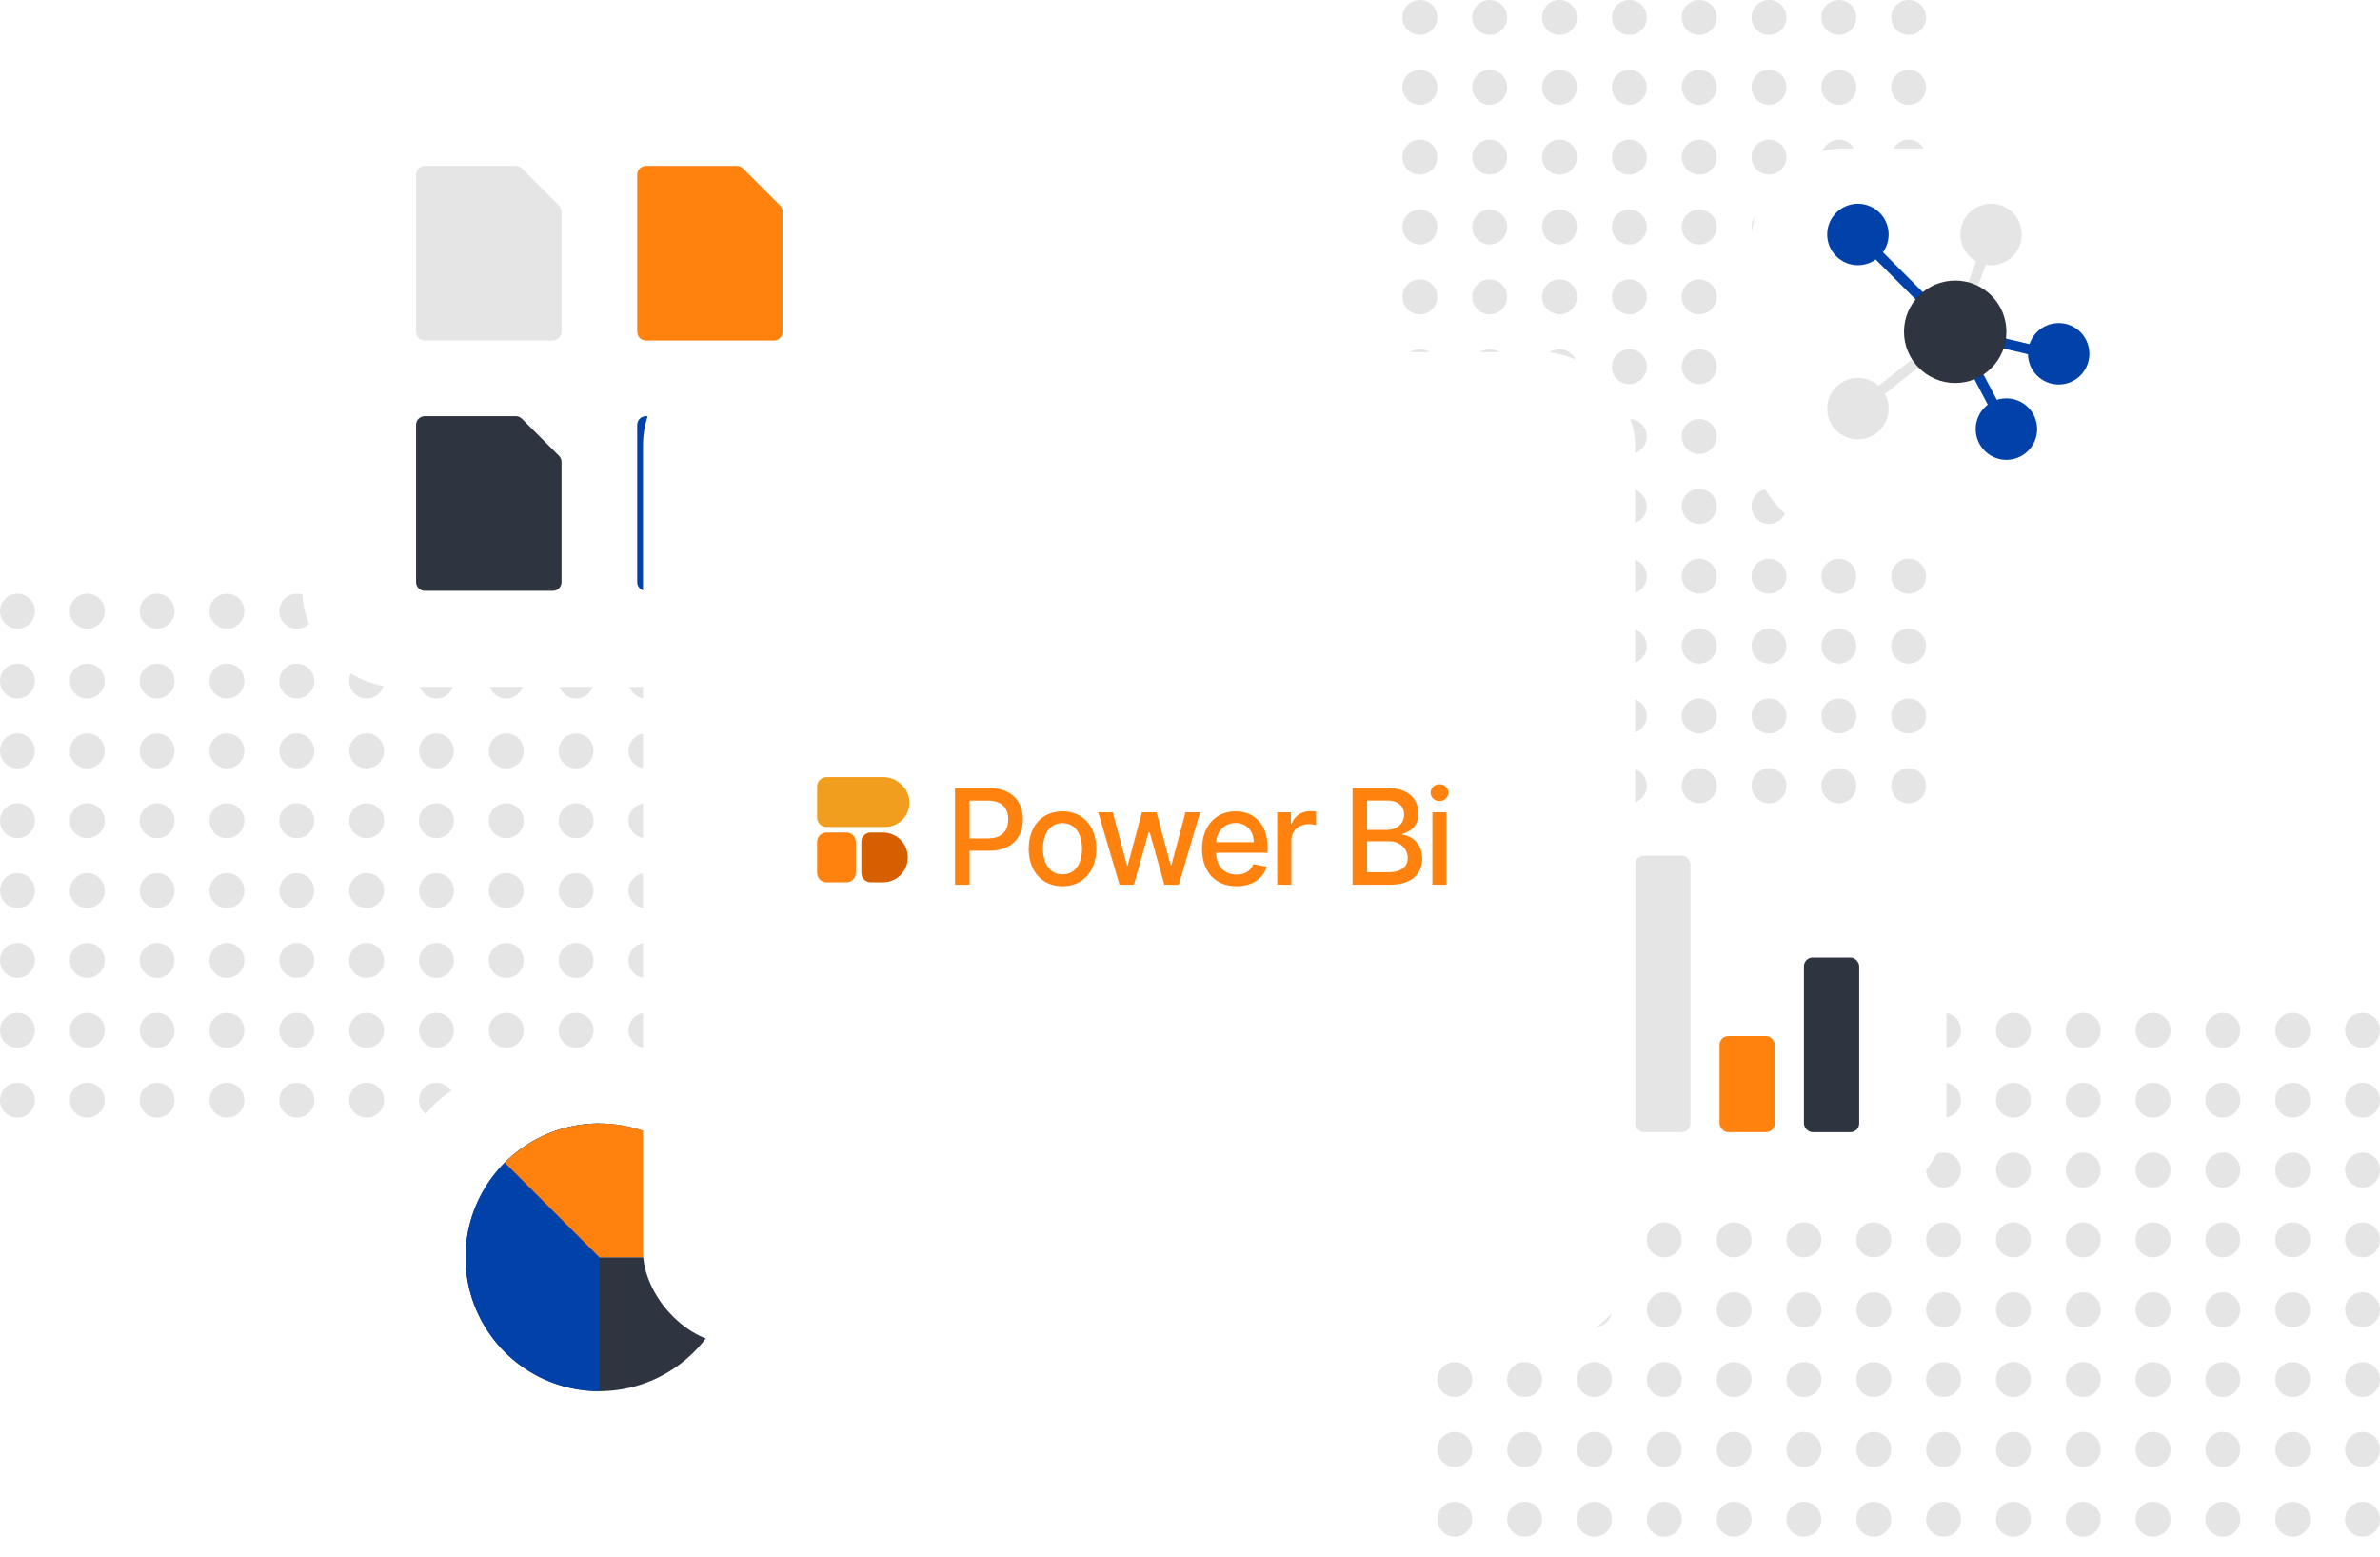 <svg viewBox="0 0 818 535" fill="none" xmlns="http://www.w3.org/2000/svg">
    <circle cx="6" cy="210" r="6" fill="#E5E5E5" />
    <circle cx="6" cy="234" r="6" fill="#E5E5E5" />
    <circle cx="30" cy="210" r="6" fill="#E5E5E5" />
    <circle cx="30" cy="234" r="6" fill="#E5E5E5" />
    <circle cx="54" cy="210" r="6" fill="#E5E5E5" />
    <circle cx="54" cy="234" r="6" fill="#E5E5E5" />
    <circle cx="78" cy="210" r="6" fill="#E5E5E5" />
    <circle cx="78" cy="234" r="6" fill="#E5E5E5" />
    <circle cx="102" cy="210" r="6" fill="#E5E5E5" />
    <circle cx="102" cy="234" r="6" fill="#E5E5E5" />
    <circle cx="126" cy="210" r="6" fill="#E5E5E5" />
    <circle cx="126" cy="234" r="6" fill="#E5E5E5" />
    <circle cx="150" cy="210" r="6" fill="#E5E5E5" />
    <circle cx="150" cy="234" r="6" fill="#E5E5E5" />
    <circle cx="174" cy="210" r="6" fill="#E5E5E5" />
    <circle cx="174" cy="234" r="6" fill="#E5E5E5" />
    <circle cx="198" cy="210" r="6" fill="#E5E5E5" />
    <circle cx="198" cy="234" r="6" fill="#E5E5E5" />
    <circle cx="222" cy="210" r="6" fill="#E5E5E5" />
    <circle cx="222" cy="234" r="6" fill="#E5E5E5" />
    <circle cx="246" cy="210" r="6" fill="#E5E5E5" />
    <circle cx="246" cy="234" r="6" fill="#E5E5E5" />
    <circle cx="270" cy="210" r="6" fill="#E5E5E5" />
    <circle cx="270" cy="234" r="6" fill="#E5E5E5" />
    <circle cx="294" cy="210" r="6" fill="#E5E5E5" />
    <circle cx="294" cy="234" r="6" fill="#E5E5E5" />
    <circle cx="318" cy="210" r="6" fill="#E5E5E5" />
    <circle cx="318" cy="234" r="6" fill="#E5E5E5" />
    <circle cx="6" cy="258" r="6" fill="#E5E5E5" />
    <circle cx="6" cy="282" r="6" fill="#E5E5E5" />
    <circle cx="30" cy="258" r="6" fill="#E5E5E5" />
    <circle cx="30" cy="282" r="6" fill="#E5E5E5" />
    <circle cx="54" cy="258" r="6" fill="#E5E5E5" />
    <circle cx="54" cy="282" r="6" fill="#E5E5E5" />
    <circle cx="78" cy="258" r="6" fill="#E5E5E5" />
    <circle cx="78" cy="282" r="6" fill="#E5E5E5" />
    <circle cx="102" cy="258" r="6" fill="#E5E5E5" />
    <circle cx="102" cy="282" r="6" fill="#E5E5E5" />
    <circle cx="126" cy="258" r="6" fill="#E5E5E5" />
    <circle cx="126" cy="282" r="6" fill="#E5E5E5" />
    <circle cx="150" cy="258" r="6" fill="#E5E5E5" />
    <circle cx="150" cy="282" r="6" fill="#E5E5E5" />
    <circle cx="174" cy="258" r="6" fill="#E5E5E5" />
    <circle cx="174" cy="282" r="6" fill="#E5E5E5" />
    <circle cx="198" cy="258" r="6" fill="#E5E5E5" />
    <circle cx="198" cy="282" r="6" fill="#E5E5E5" />
    <circle cx="222" cy="258" r="6" fill="#E5E5E5" />
    <circle cx="222" cy="282" r="6" fill="#E5E5E5" />
    <circle cx="246" cy="258" r="6" fill="#E5E5E5" />
    <circle cx="246" cy="282" r="6" fill="#E5E5E5" />
    <circle cx="270" cy="258" r="6" fill="#E5E5E5" />
    <circle cx="270" cy="282" r="6" fill="#E5E5E5" />
    <circle cx="294" cy="258" r="6" fill="#E5E5E5" />
    <circle cx="294" cy="282" r="6" fill="#E5E5E5" />
    <circle cx="318" cy="258" r="6" fill="#E5E5E5" />
    <circle cx="318" cy="282" r="6" fill="#E5E5E5" />
    <circle cx="6" cy="306" r="6" fill="#E5E5E5" />
    <circle cx="6" cy="330" r="6" fill="#E5E5E5" />
    <circle cx="30" cy="306" r="6" fill="#E5E5E5" />
    <circle cx="30" cy="330" r="6" fill="#E5E5E5" />
    <circle cx="54" cy="306" r="6" fill="#E5E5E5" />
    <circle cx="54" cy="330" r="6" fill="#E5E5E5" />
    <circle cx="78" cy="306" r="6" fill="#E5E5E5" />
    <circle cx="78" cy="330" r="6" fill="#E5E5E5" />
    <circle cx="102" cy="306" r="6" fill="#E5E5E5" />
    <circle cx="102" cy="330" r="6" fill="#E5E5E5" />
    <circle cx="126" cy="306" r="6" fill="#E5E5E5" />
    <circle cx="126" cy="330" r="6" fill="#E5E5E5" />
    <circle cx="150" cy="306" r="6" fill="#E5E5E5" />
    <circle cx="150" cy="330" r="6" fill="#E5E5E5" />
    <circle cx="174" cy="306" r="6" fill="#E5E5E5" />
    <circle cx="174" cy="330" r="6" fill="#E5E5E5" />
    <circle cx="198" cy="306" r="6" fill="#E5E5E5" />
    <circle cx="198" cy="330" r="6" fill="#E5E5E5" />
    <circle cx="222" cy="306" r="6" fill="#E5E5E5" />
    <circle cx="222" cy="330" r="6" fill="#E5E5E5" />
    <circle cx="246" cy="306" r="6" fill="#E5E5E5" />
    <circle cx="246" cy="330" r="6" fill="#E5E5E5" />
    <circle cx="270" cy="306" r="6" fill="#E5E5E5" />
    <circle cx="270" cy="330" r="6" fill="#E5E5E5" />
    <circle cx="294" cy="306" r="6" fill="#E5E5E5" />
    <circle cx="294" cy="330" r="6" fill="#E5E5E5" />
    <circle cx="318" cy="306" r="6" fill="#E5E5E5" />
    <circle cx="318" cy="330" r="6" fill="#E5E5E5" />
    <circle cx="6" cy="354" r="6" fill="#E5E5E5" />
    <circle cx="6" cy="378" r="6" fill="#E5E5E5" />
    <circle cx="30" cy="354" r="6" fill="#E5E5E5" />
    <circle cx="30" cy="378" r="6" fill="#E5E5E5" />
    <circle cx="54" cy="354" r="6" fill="#E5E5E5" />
    <circle cx="54" cy="378" r="6" fill="#E5E5E5" />
    <circle cx="78" cy="354" r="6" fill="#E5E5E5" />
    <circle cx="78" cy="378" r="6" fill="#E5E5E5" />
    <circle cx="102" cy="354" r="6" fill="#E5E5E5" />
    <circle cx="102" cy="378" r="6" fill="#E5E5E5" />
    <circle cx="126" cy="354" r="6" fill="#E5E5E5" />
    <circle cx="126" cy="378" r="6" fill="#E5E5E5" />
    <circle cx="150" cy="354" r="6" fill="#E5E5E5" />
    <circle cx="150" cy="378" r="6" fill="#E5E5E5" />
    <circle cx="174" cy="354" r="6" fill="#E5E5E5" />
    <circle cx="174" cy="378" r="6" fill="#E5E5E5" />
    <circle cx="198" cy="354" r="6" fill="#E5E5E5" />
    <circle cx="198" cy="378" r="6" fill="#E5E5E5" />
    <circle cx="222" cy="354" r="6" fill="#E5E5E5" />
    <circle cx="222" cy="378" r="6" fill="#E5E5E5" />
    <circle cx="246" cy="354" r="6" fill="#E5E5E5" />
    <circle cx="246" cy="378" r="6" fill="#E5E5E5" />
    <circle cx="270" cy="354" r="6" fill="#E5E5E5" />
    <circle cx="270" cy="378" r="6" fill="#E5E5E5" />
    <circle cx="294" cy="354" r="6" fill="#E5E5E5" />
    <circle cx="294" cy="378" r="6" fill="#E5E5E5" />
    <circle cx="318" cy="354" r="6" fill="#E5E5E5" />
    <circle cx="318" cy="378" r="6" fill="#E5E5E5" />
    <circle cx="488" cy="318" r="6" transform="rotate(-90 488 318)" fill="#E5E5E5" />
    <circle cx="512" cy="318" r="6" transform="rotate(-90 512 318)" fill="#E5E5E5" />
    <circle cx="488" cy="294" r="6" transform="rotate(-90 488 294)" fill="#E5E5E5" />
    <circle cx="512" cy="294" r="6" transform="rotate(-90 512 294)" fill="#E5E5E5" />
    <circle cx="488" cy="270" r="6" transform="rotate(-90 488 270)" fill="#E5E5E5" />
    <circle cx="512" cy="270" r="6" transform="rotate(-90 512 270)" fill="#E5E5E5" />
    <circle cx="488" cy="246" r="6" transform="rotate(-90 488 246)" fill="#E5E5E5" />
    <circle cx="512" cy="246" r="6" transform="rotate(-90 512 246)" fill="#E5E5E5" />
    <circle cx="488" cy="222" r="6" transform="rotate(-90 488 222)" fill="#E5E5E5" />
    <circle cx="512" cy="222" r="6" transform="rotate(-90 512 222)" fill="#E5E5E5" />
    <circle cx="488" cy="198" r="6" transform="rotate(-90 488 198)" fill="#E5E5E5" />
    <circle cx="512" cy="198" r="6" transform="rotate(-90 512 198)" fill="#E5E5E5" />
    <circle cx="488" cy="174" r="6" transform="rotate(-90 488 174)" fill="#E5E5E5" />
    <circle cx="512" cy="174" r="6" transform="rotate(-90 512 174)" fill="#E5E5E5" />
    <circle cx="488" cy="150" r="6" transform="rotate(-90 488 150)" fill="#E5E5E5" />
    <circle cx="512" cy="150" r="6" transform="rotate(-90 512 150)" fill="#E5E5E5" />
    <circle cx="488" cy="126" r="6" transform="rotate(-90 488 126)" fill="#E5E5E5" />
    <circle cx="512" cy="126" r="6" transform="rotate(-90 512 126)" fill="#E5E5E5" />
    <circle cx="488" cy="102" r="6" transform="rotate(-90 488 102)" fill="#E5E5E5" />
    <circle cx="512" cy="102" r="6" transform="rotate(-90 512 102)" fill="#E5E5E5" />
    <circle cx="488" cy="78" r="6" transform="rotate(-90 488 78)" fill="#E5E5E5" />
    <circle cx="512" cy="78" r="6" transform="rotate(-90 512 78)" fill="#E5E5E5" />
    <circle cx="488" cy="54" r="6" transform="rotate(-90 488 54)" fill="#E5E5E5" />
    <circle cx="512" cy="54" r="6" transform="rotate(-90 512 54)" fill="#E5E5E5" />
    <circle cx="488" cy="30" r="6" transform="rotate(-90 488 30)" fill="#E5E5E5" />
    <circle cx="512" cy="30" r="6" transform="rotate(-90 512 30)" fill="#E5E5E5" />
    <circle cx="488" cy="6" r="6" transform="rotate(-90 488 6)" fill="#E5E5E5" />
    <circle cx="512" cy="6" r="6" transform="rotate(-90 512 6)" fill="#E5E5E5" />
    <circle cx="536" cy="318" r="6" transform="rotate(-90 536 318)" fill="#E5E5E5" />
    <circle cx="560" cy="318" r="6" transform="rotate(-90 560 318)" fill="#E5E5E5" />
    <circle cx="536" cy="294" r="6" transform="rotate(-90 536 294)" fill="#E5E5E5" />
    <circle cx="560" cy="294" r="6" transform="rotate(-90 560 294)" fill="#E5E5E5" />
    <circle cx="536" cy="270" r="6" transform="rotate(-90 536 270)" fill="#E5E5E5" />
    <circle cx="560" cy="270" r="6" transform="rotate(-90 560 270)" fill="#E5E5E5" />
    <circle cx="536" cy="246" r="6" transform="rotate(-90 536 246)" fill="#E5E5E5" />
    <circle cx="560" cy="246" r="6" transform="rotate(-90 560 246)" fill="#E5E5E5" />
    <circle cx="536" cy="222" r="6" transform="rotate(-90 536 222)" fill="#E5E5E5" />
    <circle cx="560" cy="222" r="6" transform="rotate(-90 560 222)" fill="#E5E5E5" />
    <circle cx="536" cy="198" r="6" transform="rotate(-90 536 198)" fill="#E5E5E5" />
    <circle cx="560" cy="198" r="6" transform="rotate(-90 560 198)" fill="#E5E5E5" />
    <circle cx="536" cy="174" r="6" transform="rotate(-90 536 174)" fill="#E5E5E5" />
    <circle cx="560" cy="174" r="6" transform="rotate(-90 560 174)" fill="#E5E5E5" />
    <circle cx="536" cy="150" r="6" transform="rotate(-90 536 150)" fill="#E5E5E5" />
    <circle cx="560" cy="150" r="6" transform="rotate(-90 560 150)" fill="#E5E5E5" />
    <circle cx="536" cy="126" r="6" transform="rotate(-90 536 126)" fill="#E5E5E5" />
    <circle cx="560" cy="126" r="6" transform="rotate(-90 560 126)" fill="#E5E5E5" />
    <circle cx="536" cy="102" r="6" transform="rotate(-90 536 102)" fill="#E5E5E5" />
    <circle cx="560" cy="102" r="6" transform="rotate(-90 560 102)" fill="#E5E5E5" />
    <circle cx="536" cy="78" r="6" transform="rotate(-90 536 78)" fill="#E5E5E5" />
    <circle cx="560" cy="78" r="6" transform="rotate(-90 560 78)" fill="#E5E5E5" />
    <circle cx="536" cy="54" r="6" transform="rotate(-90 536 54)" fill="#E5E5E5" />
    <circle cx="560" cy="54" r="6" transform="rotate(-90 560 54)" fill="#E5E5E5" />
    <circle cx="536" cy="30" r="6" transform="rotate(-90 536 30)" fill="#E5E5E5" />
    <circle cx="560" cy="30" r="6" transform="rotate(-90 560 30)" fill="#E5E5E5" />
    <circle cx="536" cy="6" r="6" transform="rotate(-90 536 6)" fill="#E5E5E5" />
    <circle cx="560" cy="6" r="6" transform="rotate(-90 560 6)" fill="#E5E5E5" />
    <circle cx="584" cy="318" r="6" transform="rotate(-90 584 318)" fill="#E5E5E5" />
    <circle cx="608" cy="318" r="6" transform="rotate(-90 608 318)" fill="#E5E5E5" />
    <circle cx="584" cy="294" r="6" transform="rotate(-90 584 294)" fill="#E5E5E5" />
    <circle cx="608" cy="294" r="6" transform="rotate(-90 608 294)" fill="#E5E5E5" />
    <circle cx="584" cy="270" r="6" transform="rotate(-90 584 270)" fill="#E5E5E5" />
    <circle cx="608" cy="270" r="6" transform="rotate(-90 608 270)" fill="#E5E5E5" />
    <circle cx="584" cy="246" r="6" transform="rotate(-90 584 246)" fill="#E5E5E5" />
    <circle cx="608" cy="246" r="6" transform="rotate(-90 608 246)" fill="#E5E5E5" />
    <circle cx="584" cy="222" r="6" transform="rotate(-90 584 222)" fill="#E5E5E5" />
    <circle cx="608" cy="222" r="6" transform="rotate(-90 608 222)" fill="#E5E5E5" />
    <circle cx="584" cy="198" r="6" transform="rotate(-90 584 198)" fill="#E5E5E5" />
    <circle cx="608" cy="198" r="6" transform="rotate(-90 608 198)" fill="#E5E5E5" />
    <circle cx="584" cy="174" r="6" transform="rotate(-90 584 174)" fill="#E5E5E5" />
    <circle cx="608" cy="174" r="6" transform="rotate(-90 608 174)" fill="#E5E5E5" />
    <circle cx="584" cy="150" r="6" transform="rotate(-90 584 150)" fill="#E5E5E5" />
    <circle cx="608" cy="150" r="6" transform="rotate(-90 608 150)" fill="#E5E5E5" />
    <circle cx="584" cy="126" r="6" transform="rotate(-90 584 126)" fill="#E5E5E5" />
    <circle cx="608" cy="126" r="6" transform="rotate(-90 608 126)" fill="#E5E5E5" />
    <circle cx="584" cy="102" r="6" transform="rotate(-90 584 102)" fill="#E5E5E5" />
    <circle cx="608" cy="102" r="6" transform="rotate(-90 608 102)" fill="#E5E5E5" />
    <circle cx="584" cy="78" r="6" transform="rotate(-90 584 78)" fill="#E5E5E5" />
    <circle cx="608" cy="78" r="6" transform="rotate(-90 608 78)" fill="#E5E5E5" />
    <circle cx="584" cy="54" r="6" transform="rotate(-90 584 54)" fill="#E5E5E5" />
    <circle cx="608" cy="54" r="6" transform="rotate(-90 608 54)" fill="#E5E5E5" />
    <circle cx="584" cy="30" r="6" transform="rotate(-90 584 30)" fill="#E5E5E5" />
    <circle cx="608" cy="30" r="6" transform="rotate(-90 608 30)" fill="#E5E5E5" />
    <circle cx="584" cy="6" r="6" transform="rotate(-90 584 6)" fill="#E5E5E5" />
    <circle cx="608" cy="6" r="6" transform="rotate(-90 608 6)" fill="#E5E5E5" />
    <circle cx="632" cy="318" r="6" transform="rotate(-90 632 318)" fill="#E5E5E5" />
    <circle cx="656" cy="318" r="6" transform="rotate(-90 656 318)" fill="#E5E5E5" />
    <circle cx="632" cy="294" r="6" transform="rotate(-90 632 294)" fill="#E5E5E5" />
    <circle cx="656" cy="294" r="6" transform="rotate(-90 656 294)" fill="#E5E5E5" />
    <circle cx="632" cy="270" r="6" transform="rotate(-90 632 270)" fill="#E5E5E5" />
    <circle cx="656" cy="270" r="6" transform="rotate(-90 656 270)" fill="#E5E5E5" />
    <circle cx="632" cy="246" r="6" transform="rotate(-90 632 246)" fill="#E5E5E5" />
    <circle cx="656" cy="246" r="6" transform="rotate(-90 656 246)" fill="#E5E5E5" />
    <circle cx="632" cy="222" r="6" transform="rotate(-90 632 222)" fill="#E5E5E5" />
    <circle cx="656" cy="222" r="6" transform="rotate(-90 656 222)" fill="#E5E5E5" />
    <circle cx="632" cy="198" r="6" transform="rotate(-90 632 198)" fill="#E5E5E5" />
    <circle cx="656" cy="198" r="6" transform="rotate(-90 656 198)" fill="#E5E5E5" />
    <circle cx="632" cy="174" r="6" transform="rotate(-90 632 174)" fill="#E5E5E5" />
    <circle cx="656" cy="174" r="6" transform="rotate(-90 656 174)" fill="#E5E5E5" />
    <circle cx="632" cy="150" r="6" transform="rotate(-90 632 150)" fill="#E5E5E5" />
    <circle cx="656" cy="150" r="6" transform="rotate(-90 656 150)" fill="#E5E5E5" />
    <circle cx="632" cy="126" r="6" transform="rotate(-90 632 126)" fill="#E5E5E5" />
    <circle cx="656" cy="126" r="6" transform="rotate(-90 656 126)" fill="#E5E5E5" />
    <circle cx="632" cy="102" r="6" transform="rotate(-90 632 102)" fill="#E5E5E5" />
    <circle cx="656" cy="102" r="6" transform="rotate(-90 656 102)" fill="#E5E5E5" />
    <circle cx="632" cy="78" r="6" transform="rotate(-90 632 78)" fill="#E5E5E5" />
    <circle cx="656" cy="78" r="6" transform="rotate(-90 656 78)" fill="#E5E5E5" />
    <circle cx="632" cy="54" r="6" transform="rotate(-90 632 54)" fill="#E5E5E5" />
    <circle cx="656" cy="54" r="6" transform="rotate(-90 656 54)" fill="#E5E5E5" />
    <circle cx="632" cy="30" r="6" transform="rotate(-90 632 30)" fill="#E5E5E5" />
    <circle cx="656" cy="30" r="6" transform="rotate(-90 656 30)" fill="#E5E5E5" />
    <circle cx="632" cy="6" r="6" transform="rotate(-90 632 6)" fill="#E5E5E5" />
    <circle cx="656" cy="6" r="6" transform="rotate(-90 656 6)" fill="#E5E5E5" />
    <circle cx="812" cy="522" r="6" transform="rotate(180 812 522)" fill="#E5E5E5" />
    <circle cx="812" cy="498" r="6" transform="rotate(180 812 498)" fill="#E5E5E5" />
    <circle cx="788" cy="522" r="6" transform="rotate(180 788 522)" fill="#E5E5E5" />
    <circle cx="788" cy="498" r="6" transform="rotate(180 788 498)" fill="#E5E5E5" />
    <circle cx="764" cy="522" r="6" transform="rotate(180 764 522)" fill="#E5E5E5" />
    <circle cx="764" cy="498" r="6" transform="rotate(180 764 498)" fill="#E5E5E5" />
    <circle cx="740" cy="522" r="6" transform="rotate(180 740 522)" fill="#E5E5E5" />
    <circle cx="740" cy="498" r="6" transform="rotate(180 740 498)" fill="#E5E5E5" />
    <circle cx="716" cy="522" r="6" transform="rotate(180 716 522)" fill="#E5E5E5" />
    <circle cx="716" cy="498" r="6" transform="rotate(180 716 498)" fill="#E5E5E5" />
    <circle cx="692" cy="522" r="6" transform="rotate(180 692 522)" fill="#E5E5E5" />
    <circle cx="692" cy="498" r="6" transform="rotate(180 692 498)" fill="#E5E5E5" />
    <circle cx="668" cy="522" r="6" transform="rotate(180 668 522)" fill="#E5E5E5" />
    <circle cx="668" cy="498" r="6" transform="rotate(180 668 498)" fill="#E5E5E5" />
    <circle cx="644" cy="522" r="6" transform="rotate(180 644 522)" fill="#E5E5E5" />
    <circle cx="644" cy="498" r="6" transform="rotate(180 644 498)" fill="#E5E5E5" />
    <circle cx="620" cy="522" r="6" transform="rotate(180 620 522)" fill="#E5E5E5" />
    <circle cx="620" cy="498" r="6" transform="rotate(180 620 498)" fill="#E5E5E5" />
    <circle cx="596" cy="522" r="6" transform="rotate(180 596 522)" fill="#E5E5E5" />
    <circle cx="596" cy="498" r="6" transform="rotate(180 596 498)" fill="#E5E5E5" />
    <circle cx="572" cy="522" r="6" transform="rotate(180 572 522)" fill="#E5E5E5" />
    <circle cx="572" cy="498" r="6" transform="rotate(180 572 498)" fill="#E5E5E5" />
    <circle cx="548" cy="522" r="6" transform="rotate(180 548 522)" fill="#E5E5E5" />
    <circle cx="548" cy="498" r="6" transform="rotate(180 548 498)" fill="#E5E5E5" />
    <circle cx="524" cy="522" r="6" transform="rotate(180 524 522)" fill="#E5E5E5" />
    <circle cx="524" cy="498" r="6" transform="rotate(180 524 498)" fill="#E5E5E5" />
    <circle cx="500" cy="522" r="6" transform="rotate(180 500 522)" fill="#E5E5E5" />
    <circle cx="500" cy="498" r="6" transform="rotate(180 500 498)" fill="#E5E5E5" />
    <circle cx="812" cy="474" r="6" transform="rotate(180 812 474)" fill="#E5E5E5" />
    <circle cx="812" cy="450" r="6" transform="rotate(180 812 450)" fill="#E5E5E5" />
    <circle cx="788" cy="474" r="6" transform="rotate(180 788 474)" fill="#E5E5E5" />
    <circle cx="788" cy="450" r="6" transform="rotate(180 788 450)" fill="#E5E5E5" />
    <circle cx="764" cy="474" r="6" transform="rotate(180 764 474)" fill="#E5E5E5" />
    <circle cx="764" cy="450" r="6" transform="rotate(180 764 450)" fill="#E5E5E5" />
    <circle cx="740" cy="474" r="6" transform="rotate(180 740 474)" fill="#E5E5E5" />
    <circle cx="740" cy="450" r="6" transform="rotate(180 740 450)" fill="#E5E5E5" />
    <circle cx="716" cy="474" r="6" transform="rotate(180 716 474)" fill="#E5E5E5" />
    <circle cx="716" cy="450" r="6" transform="rotate(180 716 450)" fill="#E5E5E5" />
    <circle cx="692" cy="474" r="6" transform="rotate(180 692 474)" fill="#E5E5E5" />
    <circle cx="692" cy="450" r="6" transform="rotate(180 692 450)" fill="#E5E5E5" />
    <circle cx="668" cy="474" r="6" transform="rotate(180 668 474)" fill="#E5E5E5" />
    <circle cx="668" cy="450" r="6" transform="rotate(180 668 450)" fill="#E5E5E5" />
    <circle cx="644" cy="474" r="6" transform="rotate(180 644 474)" fill="#E5E5E5" />
    <circle cx="644" cy="450" r="6" transform="rotate(180 644 450)" fill="#E5E5E5" />
    <circle cx="620" cy="474" r="6" transform="rotate(180 620 474)" fill="#E5E5E5" />
    <circle cx="620" cy="450" r="6" transform="rotate(180 620 450)" fill="#E5E5E5" />
    <circle cx="596" cy="474" r="6" transform="rotate(180 596 474)" fill="#E5E5E5" />
    <circle cx="596" cy="450" r="6" transform="rotate(180 596 450)" fill="#E5E5E5" />
    <circle cx="572" cy="474" r="6" transform="rotate(180 572 474)" fill="#E5E5E5" />
    <circle cx="572" cy="450" r="6" transform="rotate(180 572 450)" fill="#E5E5E5" />
    <circle cx="548" cy="474" r="6" transform="rotate(180 548 474)" fill="#E5E5E5" />
    <circle cx="548" cy="450" r="6" transform="rotate(180 548 450)" fill="#E5E5E5" />
    <circle cx="524" cy="474" r="6" transform="rotate(180 524 474)" fill="#E5E5E5" />
    <circle cx="524" cy="450" r="6" transform="rotate(180 524 450)" fill="#E5E5E5" />
    <circle cx="500" cy="474" r="6" transform="rotate(180 500 474)" fill="#E5E5E5" />
    <circle cx="500" cy="450" r="6" transform="rotate(180 500 450)" fill="#E5E5E5" />
    <circle cx="812" cy="426" r="6" transform="rotate(180 812 426)" fill="#E5E5E5" />
    <circle cx="812" cy="402" r="6" transform="rotate(180 812 402)" fill="#E5E5E5" />
    <circle cx="788" cy="426" r="6" transform="rotate(180 788 426)" fill="#E5E5E5" />
    <circle cx="788" cy="402" r="6" transform="rotate(180 788 402)" fill="#E5E5E5" />
    <circle cx="764" cy="426" r="6" transform="rotate(180 764 426)" fill="#E5E5E5" />
    <circle cx="764" cy="402" r="6" transform="rotate(180 764 402)" fill="#E5E5E5" />
    <circle cx="740" cy="426" r="6" transform="rotate(180 740 426)" fill="#E5E5E5" />
    <circle cx="740" cy="402" r="6" transform="rotate(180 740 402)" fill="#E5E5E5" />
    <circle cx="716" cy="426" r="6" transform="rotate(180 716 426)" fill="#E5E5E5" />
    <circle cx="716" cy="402" r="6" transform="rotate(180 716 402)" fill="#E5E5E5" />
    <circle cx="692" cy="426" r="6" transform="rotate(180 692 426)" fill="#E5E5E5" />
    <circle cx="692" cy="402" r="6" transform="rotate(180 692 402)" fill="#E5E5E5" />
    <circle cx="668" cy="426" r="6" transform="rotate(180 668 426)" fill="#E5E5E5" />
    <circle cx="668" cy="402" r="6" transform="rotate(180 668 402)" fill="#E5E5E5" />
    <circle cx="644" cy="426" r="6" transform="rotate(180 644 426)" fill="#E5E5E5" />
    <circle cx="644" cy="402" r="6" transform="rotate(180 644 402)" fill="#E5E5E5" />
    <circle cx="620" cy="426" r="6" transform="rotate(180 620 426)" fill="#E5E5E5" />
    <circle cx="620" cy="402" r="6" transform="rotate(180 620 402)" fill="#E5E5E5" />
    <circle cx="596" cy="426" r="6" transform="rotate(180 596 426)" fill="#E5E5E5" />
    <circle cx="596" cy="402" r="6" transform="rotate(180 596 402)" fill="#E5E5E5" />
    <circle cx="572" cy="426" r="6" transform="rotate(180 572 426)" fill="#E5E5E5" />
    <circle cx="572" cy="402" r="6" transform="rotate(180 572 402)" fill="#E5E5E5" />
    <circle cx="548" cy="426" r="6" transform="rotate(180 548 426)" fill="#E5E5E5" />
    <circle cx="548" cy="402" r="6" transform="rotate(180 548 402)" fill="#E5E5E5" />
    <circle cx="524" cy="426" r="6" transform="rotate(180 524 426)" fill="#E5E5E5" />
    <circle cx="524" cy="402" r="6" transform="rotate(180 524 402)" fill="#E5E5E5" />
    <circle cx="500" cy="426" r="6" transform="rotate(180 500 426)" fill="#E5E5E5" />
    <circle cx="500" cy="402" r="6" transform="rotate(180 500 402)" fill="#E5E5E5" />
    <circle cx="812" cy="378" r="6" transform="rotate(180 812 378)" fill="#E5E5E5" />
    <circle cx="812" cy="354" r="6" transform="rotate(180 812 354)" fill="#E5E5E5" />
    <circle cx="788" cy="378" r="6" transform="rotate(180 788 378)" fill="#E5E5E5" />
    <circle cx="788" cy="354" r="6" transform="rotate(180 788 354)" fill="#E5E5E5" />
    <circle cx="764" cy="378" r="6" transform="rotate(180 764 378)" fill="#E5E5E5" />
    <circle cx="764" cy="354" r="6" transform="rotate(180 764 354)" fill="#E5E5E5" />
    <circle cx="740" cy="378" r="6" transform="rotate(180 740 378)" fill="#E5E5E5" />
    <circle cx="740" cy="354" r="6" transform="rotate(180 740 354)" fill="#E5E5E5" />
    <circle cx="716" cy="378" r="6" transform="rotate(180 716 378)" fill="#E5E5E5" />
    <circle cx="716" cy="354" r="6" transform="rotate(180 716 354)" fill="#E5E5E5" />
    <circle cx="692" cy="378" r="6" transform="rotate(180 692 378)" fill="#E5E5E5" />
    <circle cx="692" cy="354" r="6" transform="rotate(180 692 354)" fill="#E5E5E5" />
    <circle cx="668" cy="378" r="6" transform="rotate(180 668 378)" fill="#E5E5E5" />
    <circle cx="668" cy="354" r="6" transform="rotate(180 668 354)" fill="#E5E5E5" />
    <circle cx="644" cy="378" r="6" transform="rotate(180 644 378)" fill="#E5E5E5" />
    <circle cx="644" cy="354" r="6" transform="rotate(180 644 354)" fill="#E5E5E5" />
    <circle cx="620" cy="378" r="6" transform="rotate(180 620 378)" fill="#E5E5E5" />
    <circle cx="620" cy="354" r="6" transform="rotate(180 620 354)" fill="#E5E5E5" />
    <circle cx="596" cy="378" r="6" transform="rotate(180 596 378)" fill="#E5E5E5" />
    <circle cx="596" cy="354" r="6" transform="rotate(180 596 354)" fill="#E5E5E5" />
    <circle cx="572" cy="378" r="6" transform="rotate(180 572 378)" fill="#E5E5E5" />
    <circle cx="572" cy="354" r="6" transform="rotate(180 572 354)" fill="#E5E5E5" />
    <circle cx="548" cy="378" r="6" transform="rotate(180 548 378)" fill="#E5E5E5" />
    <circle cx="548" cy="354" r="6" transform="rotate(180 548 354)" fill="#E5E5E5" />
    <circle cx="524" cy="378" r="6" transform="rotate(180 524 378)" fill="#E5E5E5" />
    <circle cx="524" cy="354" r="6" transform="rotate(180 524 354)" fill="#E5E5E5" />
    <circle cx="500" cy="378" r="6" transform="rotate(180 500 378)" fill="#E5E5E5" />
    <circle cx="500" cy="354" r="6" transform="rotate(180 500 354)" fill="#E5E5E5" />
    <g filter="url(#filter0_d)">
        <rect x="104" y="29" width="203" height="203" rx="32" fill="white" />
    </g>
    <path d="M146 117H190C191.657 117 193 115.657 193 114V72.743C193 71.947 192.684 71.184 192.121 70.621L179.379 57.879C178.816 57.316 178.053 57 177.257 57H146C144.343 57 143 58.343 143 60V114C143 115.657 144.343 117 146 117Z" fill="#E5E5E5" />
    <path d="M222 117H266C267.657 117 269 115.657 269 114V72.743C269 71.947 268.684 71.184 268.121 70.621L255.379 57.879C254.816 57.316 254.053 57 253.257 57H222C220.343 57 219 58.343 219 60V114C219 115.657 220.343 117 222 117Z" fill="#FF820F" />
    <path d="M146 203H190C191.657 203 193 201.657 193 200V158.743C193 157.947 192.684 157.184 192.121 156.621L179.379 143.879C178.816 143.316 178.053 143 177.257 143H146C144.343 143 143 144.343 143 146V200C143 201.657 144.343 203 146 203Z" fill="#2E3440" />
    <path d="M222 203H266C267.657 203 269 201.657 269 200V158.743C269 157.947 268.684 157.184 268.121 156.621L255.379 143.879C254.816 143.316 254.053 143 253.257 143H222C220.343 143 219 144.343 219 146V200C219 201.657 220.343 203 222 203Z" fill="#0042A9" />
    <g filter="url(#filter1_d)">
        <rect x="532" y="273" width="137" height="137" rx="32" fill="white" />
    </g>
    <rect x="562" y="294" width="19" height="95" rx="3" fill="#E5E5E5" />
    <rect x="591" y="356" width="19" height="33" rx="3" fill="#FF820F" />
    <rect x="620" y="329" width="19" height="60" rx="3" fill="#2E3440" />
    <g filter="url(#filter2_d)">
        <rect x="140" y="366" width="132" height="132" rx="32" fill="white" />
    </g>
    <path d="M252 432C252 441.098 249.302 449.992 244.248 457.556C239.193 465.121 232.009 471.017 223.603 474.498C215.198 477.98 205.949 478.891 197.026 477.116C188.103 475.341 179.906 470.96 173.473 464.527C167.04 458.094 162.659 449.897 160.884 440.974C159.109 432.051 160.02 422.802 163.502 414.397C166.983 405.991 172.879 398.807 180.444 393.752C188.008 388.698 196.902 386 206 386V432H252Z" fill="#2E3440" />
    <path d="M206 478C196.902 478 188.008 475.302 180.444 470.248C172.879 465.193 166.983 458.009 163.502 449.603C160.02 441.198 159.109 431.949 160.884 423.026C162.659 414.103 167.04 405.906 173.473 399.473C179.906 393.04 188.103 388.659 197.026 386.884C205.949 385.109 215.198 386.02 223.603 389.502C232.009 392.983 239.193 398.879 244.248 406.444C249.302 414.008 252 422.902 252 432L206 432L206 478Z" fill="#0042A9" />
    <path d="M252 432C252 422.902 249.302 414.008 244.248 406.444C239.193 398.879 232.009 392.983 223.603 389.502C215.198 386.02 205.949 385.109 197.026 386.884C188.103 388.659 179.906 393.04 173.473 399.473L206 432H252Z" fill="#FF820F" />
    <g filter="url(#filter3_d)">
        <rect x="602" y="47" width="134" height="134" rx="32" fill="white" />
    </g>
    <path d="M638.56 140.4L672 114L685.2 78.8" stroke="#E5E5E5" stroke-width="3.52" />
    <path d="M672 114L640.32 82.32M672 114L705.44 121.92M672 114L689.6 147.44" stroke="#0042A9" stroke-width="3.52" />
    <circle cx="672" cy="114" r="17.6" fill="#2E3440" />
    <circle cx="684.32" cy="80.56" r="10.56" fill="#E5E5E5" />
    <circle cx="638.56" cy="80.56" r="10.56" fill="#0042A9" />
    <circle cx="638.56" cy="140.4" r="10.56" fill="#E5E5E5" />
    <circle cx="689.6" cy="147.44" r="10.56" fill="#0042A9" />
    <circle cx="707.56" cy="121.56" r="10.56" fill="#0042A9" />
    <g filter="url(#filter4_d)">
        <rect x="221" y="117" width="341" height="341" rx="32" fill="white" />
    </g>
    <rect width="266.341" height="78" transform="translate(258 248)" fill="white" />
    <path d="M328.233 304H333.244V292.326H340.053C347.755 292.326 351.565 287.673 351.565 281.544C351.565 275.431 347.788 270.794 340.07 270.794H328.233V304ZM333.244 288.078V275.09H339.535C344.496 275.09 346.523 277.782 346.523 281.544C346.523 285.305 344.496 288.078 339.599 288.078H333.244ZM365.173 304.503C372.194 304.503 376.783 299.363 376.783 291.661C376.783 283.911 372.194 278.771 365.173 278.771C358.153 278.771 353.564 283.911 353.564 291.661C353.564 299.363 358.153 304.503 365.173 304.503ZM365.19 300.433C360.601 300.433 358.461 296.428 358.461 291.645C358.461 286.878 360.601 282.825 365.19 282.825C369.746 282.825 371.886 286.878 371.886 291.645C371.886 296.428 369.746 300.433 365.19 300.433ZM384.781 304H389.71L394.768 286.019H395.141L400.2 304H405.145L412.458 279.095H407.448L402.6 297.304H402.357L397.492 279.095H392.482L387.586 297.385H387.342L382.462 279.095H377.452L384.781 304ZM424.98 304.503C430.411 304.503 434.254 301.827 435.357 297.774L430.768 296.947C429.892 299.298 427.785 300.498 425.028 300.498C420.877 300.498 418.089 297.806 417.959 293.007H435.665V291.288C435.665 282.289 430.282 278.771 424.639 278.771C417.7 278.771 413.127 284.057 413.127 291.71C413.127 299.444 417.635 304.503 424.98 304.503ZM417.975 289.375C418.17 285.84 420.732 282.776 424.672 282.776C428.433 282.776 430.898 285.565 430.914 289.375H417.975ZM438.989 304H443.837V288.791C443.837 285.532 446.35 283.181 449.787 283.181C450.793 283.181 451.928 283.36 452.317 283.473V278.836C451.83 278.771 450.874 278.722 450.258 278.722C447.339 278.722 444.842 280.376 443.934 283.052H443.675V279.095H438.989V304ZM464.876 304H477.604C485.321 304 488.807 300.157 488.807 295.066C488.807 289.926 485.208 287.024 481.916 286.846V286.521C484.965 285.743 487.51 283.668 487.51 279.517C487.51 274.604 484.105 270.794 477.036 270.794H464.876V304ZM469.886 299.703V289.067H477.295C481.317 289.067 483.83 291.661 483.83 294.823C483.83 297.612 481.933 299.703 477.117 299.703H469.886ZM469.886 285.159V275.058H476.728C480.7 275.058 482.597 277.15 482.597 279.906C482.597 283.116 479.971 285.159 476.598 285.159H469.886ZM492.306 304H497.154V279.095H492.306V304ZM494.754 275.253C496.424 275.253 497.819 273.956 497.819 272.367C497.819 270.778 496.424 269.464 494.754 269.464C493.068 269.464 491.69 270.778 491.69 272.367C491.69 273.956 493.068 275.253 494.754 275.253Z" fill="#FF820F" />
    <path d="M303.635 267.024H284.079C282.284 267.024 280.829 268.479 280.829 270.274V280.896C280.829 282.691 282.284 284.146 284.079 284.146H304.216C306.095 284.146 307.92 283.513 309.395 282.348C313.393 279.192 313.662 273.224 309.964 269.721L309.645 269.419C308.022 267.881 305.871 267.024 303.635 267.024Z" fill="#F19D1E" />
    <path d="M303.456 286.049H299.299C297.504 286.049 296.049 287.504 296.049 289.299V299.921C296.049 301.716 297.504 303.171 299.299 303.171H303.456C305.432 303.171 307.348 302.487 308.877 301.236C313.064 297.81 313.064 291.409 308.877 287.984C307.348 286.732 305.432 286.049 303.456 286.049Z" fill="#D65F00" />
    <path d="M290.896 286.049H284.079C282.284 286.049 280.829 287.504 280.829 289.299V299.921C280.829 301.716 282.284 303.171 284.079 303.171H290.896C292.691 303.171 294.146 301.716 294.146 299.921V289.299C294.146 287.504 292.691 286.049 290.896 286.049Z" fill="#FF820F" />
    <defs>
        <filter id="filter0_d" x="71" y="0" width="269" height="269" filterUnits="userSpaceOnUse" color-interpolation-filters="sRGB">
            <feFlood flood-opacity="0" result="BackgroundImageFix" />
            <feColorMatrix in="SourceAlpha" type="matrix" values="0 0 0 0 0 0 0 0 0 0 0 0 0 0 0 0 0 0 127 0" />
            <feOffset dy="4" />
            <feGaussianBlur stdDeviation="16.5" />
            <feColorMatrix type="matrix" values="0 0 0 0 0.442 0 0 0 0 0.275 0 0 0 0 0.105 0 0 0 0.2 0" />
            <feBlend mode="normal" in2="BackgroundImageFix" result="effect1_dropShadow" />
            <feBlend mode="normal" in="SourceGraphic" in2="effect1_dropShadow" result="shape" />
        </filter>
        <filter id="filter1_d" x="499" y="244" width="203" height="203" filterUnits="userSpaceOnUse" color-interpolation-filters="sRGB">
            <feFlood flood-opacity="0" result="BackgroundImageFix" />
            <feColorMatrix in="SourceAlpha" type="matrix" values="0 0 0 0 0 0 0 0 0 0 0 0 0 0 0 0 0 0 127 0" />
            <feOffset dy="4" />
            <feGaussianBlur stdDeviation="16.5" />
            <feColorMatrix type="matrix" values="0 0 0 0 0.442 0 0 0 0 0.275 0 0 0 0 0.105 0 0 0 0.2 0" />
            <feBlend mode="normal" in2="BackgroundImageFix" result="effect1_dropShadow" />
            <feBlend mode="normal" in="SourceGraphic" in2="effect1_dropShadow" result="shape" />
        </filter>
        <filter id="filter2_d" x="107" y="337" width="198" height="198" filterUnits="userSpaceOnUse" color-interpolation-filters="sRGB">
            <feFlood flood-opacity="0" result="BackgroundImageFix" />
            <feColorMatrix in="SourceAlpha" type="matrix" values="0 0 0 0 0 0 0 0 0 0 0 0 0 0 0 0 0 0 127 0" />
            <feOffset dy="4" />
            <feGaussianBlur stdDeviation="16.5" />
            <feColorMatrix type="matrix" values="0 0 0 0 0.442 0 0 0 0 0.275 0 0 0 0 0.105 0 0 0 0.2 0" />
            <feBlend mode="normal" in2="BackgroundImageFix" result="effect1_dropShadow" />
            <feBlend mode="normal" in="SourceGraphic" in2="effect1_dropShadow" result="shape" />
        </filter>
        <filter id="filter3_d" x="569" y="18" width="200" height="200" filterUnits="userSpaceOnUse" color-interpolation-filters="sRGB">
            <feFlood flood-opacity="0" result="BackgroundImageFix" />
            <feColorMatrix in="SourceAlpha" type="matrix" values="0 0 0 0 0 0 0 0 0 0 0 0 0 0 0 0 0 0 127 0" />
            <feOffset dy="4" />
            <feGaussianBlur stdDeviation="16.5" />
            <feColorMatrix type="matrix" values="0 0 0 0 0.442 0 0 0 0 0.275 0 0 0 0 0.105 0 0 0 0.2 0" />
            <feBlend mode="normal" in2="BackgroundImageFix" result="effect1_dropShadow" />
            <feBlend mode="normal" in="SourceGraphic" in2="effect1_dropShadow" result="shape" />
        </filter>
        <filter id="filter4_d" x="188" y="88" width="407" height="407" filterUnits="userSpaceOnUse" color-interpolation-filters="sRGB">
            <feFlood flood-opacity="0" result="BackgroundImageFix" />
            <feColorMatrix in="SourceAlpha" type="matrix" values="0 0 0 0 0 0 0 0 0 0 0 0 0 0 0 0 0 0 127 0" />
            <feOffset dy="4" />
            <feGaussianBlur stdDeviation="16.5" />
            <feColorMatrix type="matrix" values="0 0 0 0 0.442 0 0 0 0 0.275 0 0 0 0 0.105 0 0 0 0.2 0" />
            <feBlend mode="normal" in2="BackgroundImageFix" result="effect1_dropShadow" />
            <feBlend mode="normal" in="SourceGraphic" in2="effect1_dropShadow" result="shape" />
        </filter>
    </defs>
</svg>
